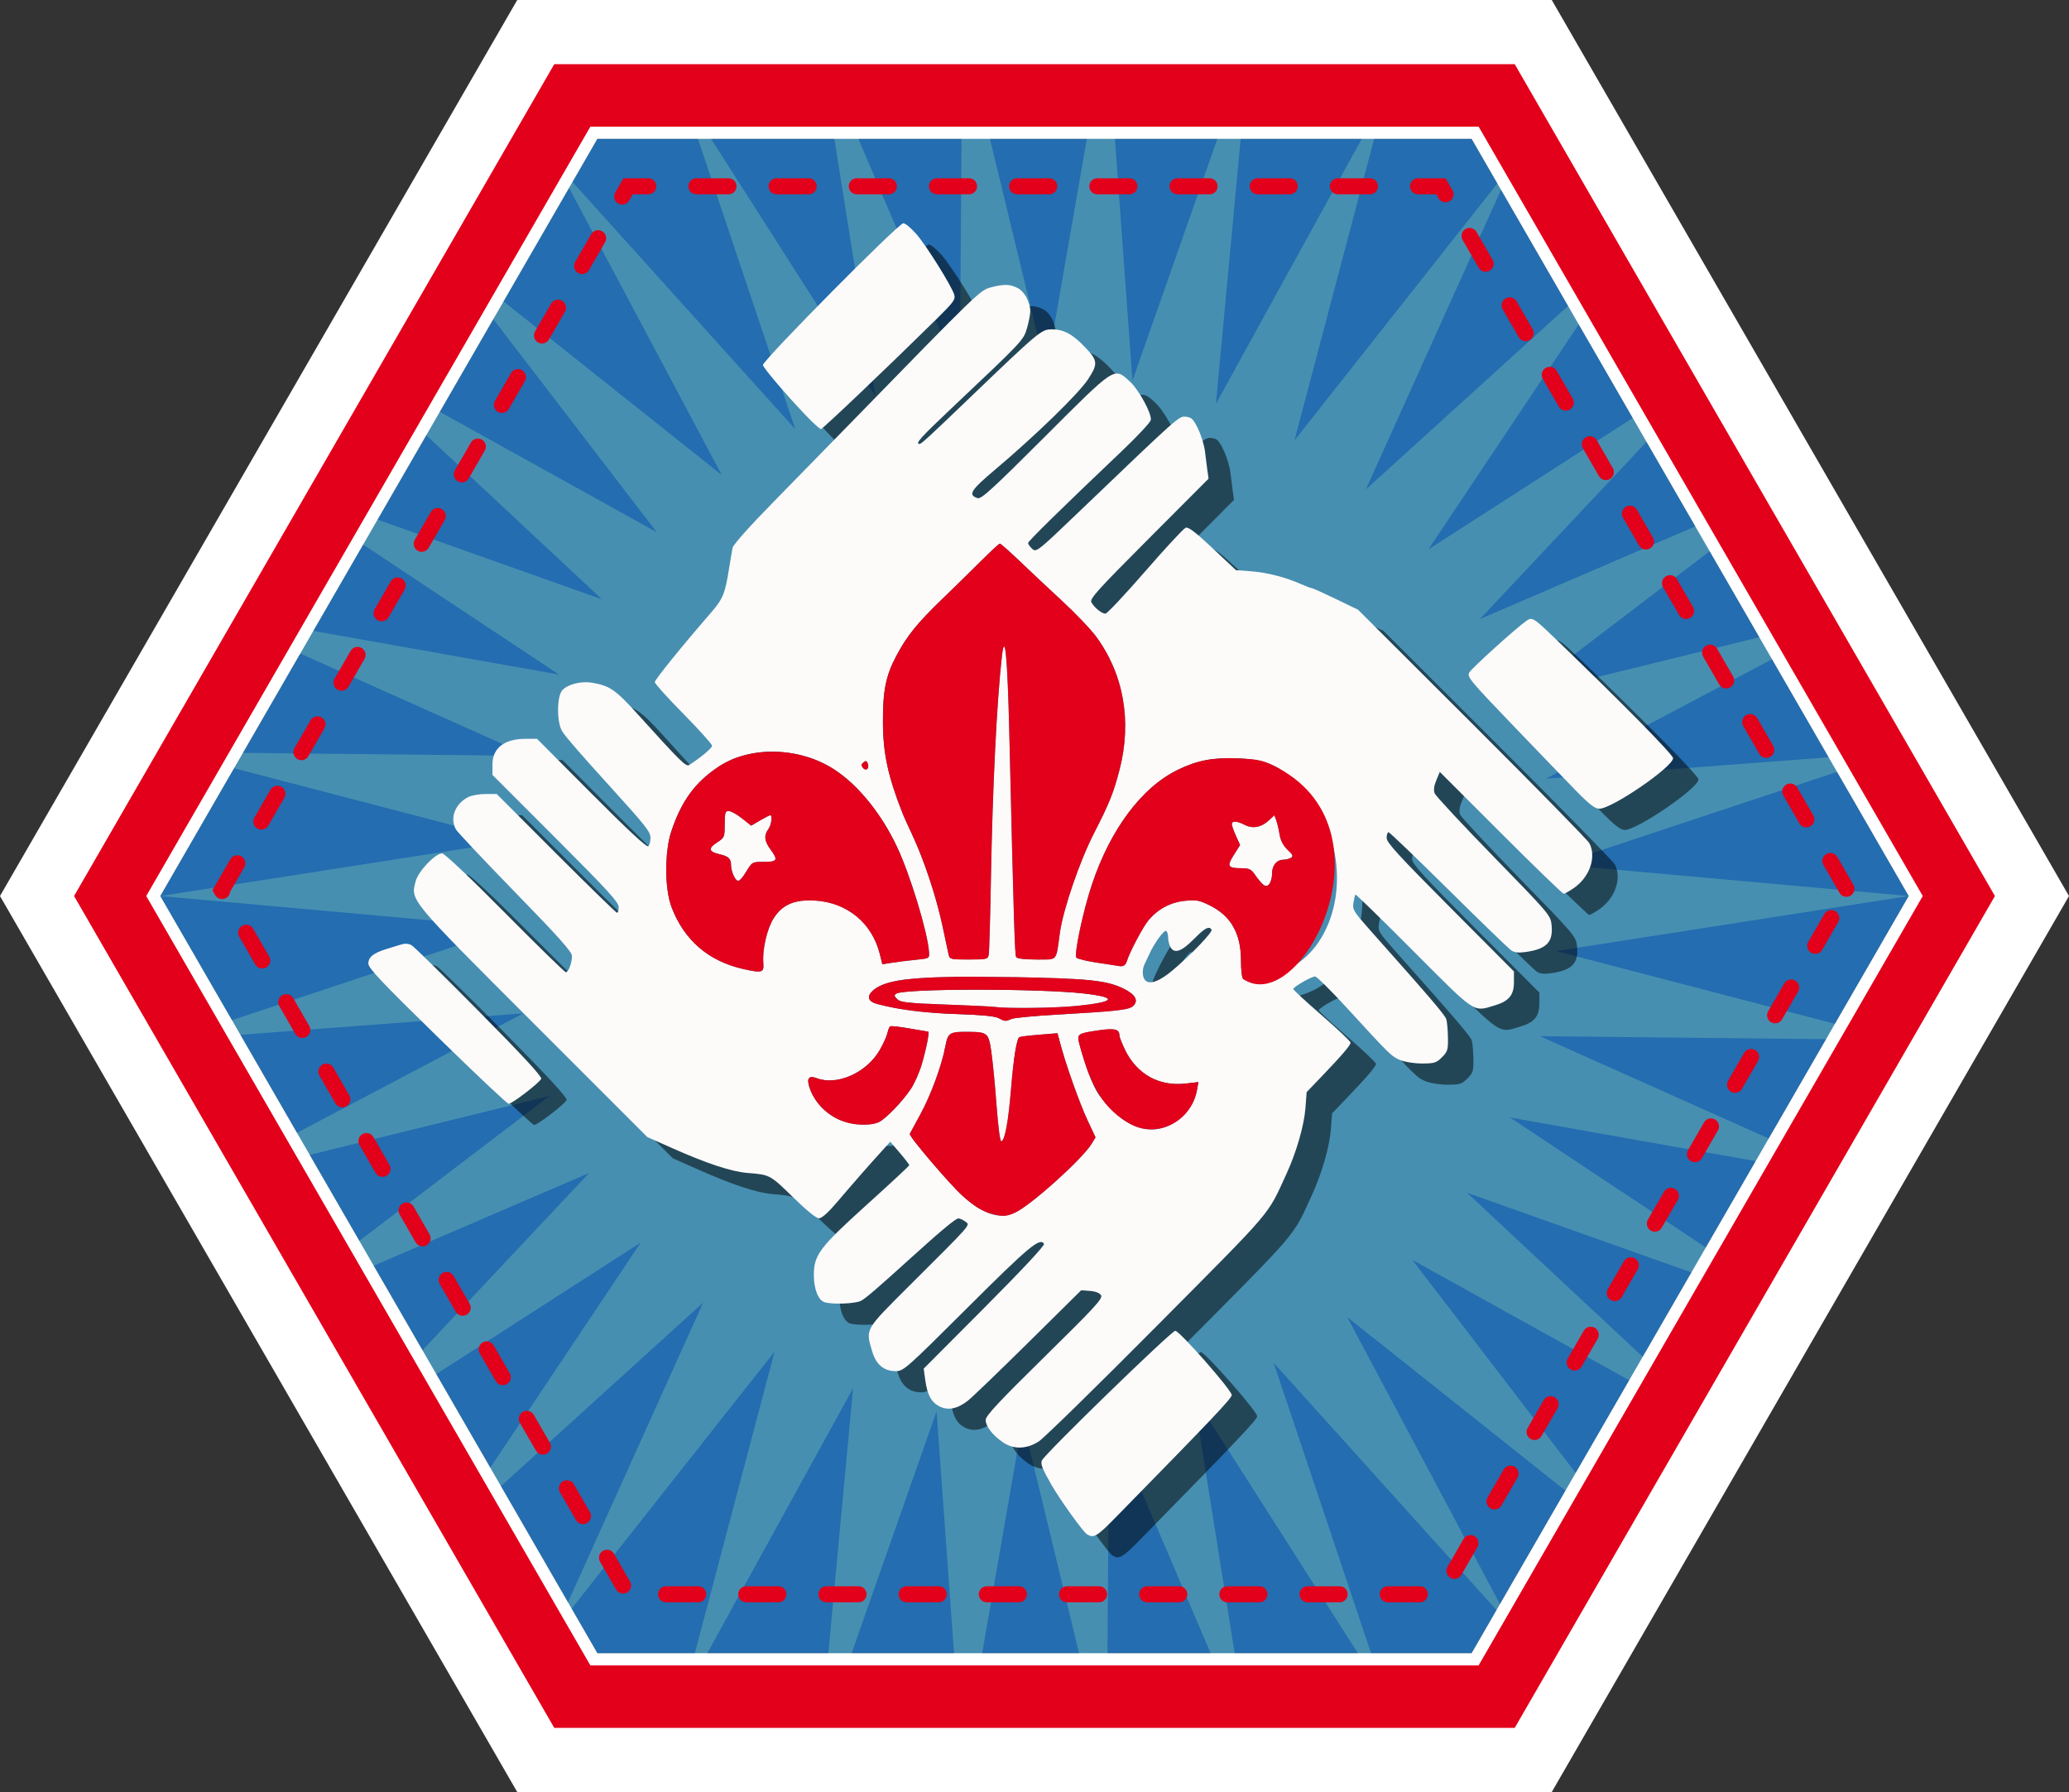 <?xml version="1.0" encoding="UTF-8" standalone="no"?>
<!-- Created with Inkscape (http://www.inkscape.org/) -->

<svg
   width="258.04mm"
   height="223.469mm"
   viewBox="0 0 258.04 223.469"
   version="1.1"
   id="svg1"
   xml:space="preserve"
   inkscape:version="1.3.2 (091e20e, 2023-11-25, custom)"
   sodipodi:docname="Especialidades.svg"
   xmlns:inkscape="http://www.inkscape.org/namespaces/inkscape"
   xmlns:sodipodi="http://sodipodi.sourceforge.net/DTD/sodipodi-0.dtd"
   xmlns="http://www.w3.org/2000/svg"
   xmlns:svg="http://www.w3.org/2000/svg"><rect x="0" y="0" width="258.04" height="223.469" fill="#333333" stroke="none"/><sodipodi:namedview
     id="namedview1"
     pagecolor="#ffffff"
     bordercolor="#000000"
     borderopacity="0.25"
     inkscape:showpageshadow="2"
     inkscape:pageopacity="0.0"
     inkscape:pagecheckerboard="0"
     inkscape:deskcolor="#d1d1d1"
     inkscape:document-units="mm"
     inkscape:zoom="0.0625"
     inkscape:cx="3904"
     inkscape:cy="4312"
     inkscape:window-width="1291"
     inkscape:window-height="981"
     inkscape:window-x="-8"
     inkscape:window-y="0"
     inkscape:window-maximized="0"
     inkscape:current-layer="layer3"
     showguides="false" /><defs
     id="defs1" /><g
     inkscape:groupmode="layer"
     id="layer3"
     inkscape:label="Capa 2"
     transform="translate(-2950.092,-1777.678)"><g
       id="g1306"
       inkscape:export-filename="CaminantesyRovers\Ciencia y Tecnologia 3.svg"
       inkscape:export-xdpi="96"
       inkscape:export-ydpi="96"
       transform="translate(878.064,1203.55)"><path
         sodipodi:type="star"
         style="display:inline;fill:#236db0;fill-opacity:1;stroke:#236db0;stroke-width:8;stroke-linecap:round;stroke-linejoin:miter;stroke-miterlimit:29.8;stroke-dasharray:none;stroke-dashoffset:21.921;stroke-opacity:1;paint-order:fill markers stroke"
         id="path1301"
         inkscape:flatsided="true"
         sodipodi:sides="6"
         sodipodi:cx="2183.8708"
         sodipodi:cy="711.20001"
         sodipodi:r1="104.42606"
         sodipodi:r2="66.092422"
         sodipodi:arg1="6.2931178e-09"
         sodipodi:arg2="0.52359879"
         inkscape:rounded="0"
         inkscape:randomized="0"
         d="m 2288.297,711.2 -52.213,90.436 -104.426,0 -52.213,-90.436 52.213,-90.436 104.426,0 z"
         inkscape:transform-center-x="2.7513333e-05"
         inkscape:transform-center-y="-8.9599999e-06"
         transform="translate(17.177,-25.338)" /><path
         sodipodi:type="star"
         style="display:inline;fill:#478fb1;fill-opacity:1;stroke:none;stroke-width:8;stroke-linecap:round;stroke-linejoin:miter;stroke-miterlimit:29.8;stroke-dasharray:none;stroke-dashoffset:21.921;stroke-opacity:1;paint-order:fill markers stroke"
         id="path1302"
         inkscape:flatsided="false"
         sodipodi:sides="38"
         sodipodi:cx="2183.8708"
         sodipodi:cy="711.20001"
         sodipodi:r1="109.02294"
         sodipodi:r2="65.413765"
         sodipodi:arg1="0"
         sodipodi:arg2="0.1051533"
         inkscape:rounded="0"
         inkscape:randomized="0"
         d="m 2292.894,711.2 -43.971,6.866 42.484,11.079 -44.501,-0.465 40.081,17.92 -43.817,-7.783 36.584,24.273 -41.939,-14.889 32.09,29.963 -38.916,-21.589 26.721,34.837 -34.832,-27.7 20.622,38.76 -29.797,-33.055 13.962,41.625 -23.95,-37.509 6.92,43.356 -17.45,-40.94 -0.311,43.903 -10.473,-43.253 -7.533,43.253 -3.211,-44.387 -14.549,41.424 4.138,-44.31 -21.169,38.464 11.375,-43.025 -27.211,34.455 18.302,-40.566 -32.511,29.506 24.729,-37 -36.924,23.753 30.482,-32.425 -40.33,17.351 35.403,-26.966 -42.636,10.476 39.359,-20.771 -43.779,3.316 42.241,-14.009 -43.728,-3.935 43.971,-6.866 -42.484,-11.079 44.501,0.465 -40.081,-17.92 43.817,7.783 -36.584,-24.273 41.939,14.889 -32.09,-29.963 38.916,21.589 -26.721,-34.837 34.832,27.7 -20.622,-38.76 29.797,33.055 -13.962,-41.625 23.95,37.509 -6.92,-43.356 17.45,40.94 0.311,-43.903 10.473,43.253 7.533,-43.253 3.211,44.387 14.549,-41.424 -4.138,44.31 21.169,-38.464 -11.375,43.025 27.211,-34.455 -18.302,40.566 32.511,-29.506 -24.729,37 36.924,-23.753 -30.482,32.425 40.33,-17.351 -35.403,26.966 42.636,-10.476 -39.359,20.771 43.779,-3.316 -42.241,14.009 z"
         inkscape:transform-center-x="2.7513333e-05"
         inkscape:transform-center-y="-8.9599999e-06"
         transform="translate(17.177,-25.338)" /><path
         sodipodi:type="star"
         style="fill:none;stroke:#e2001a;stroke-width:2;stroke-linecap:round;stroke-linejoin:miter;stroke-miterlimit:29.8;stroke-dasharray:4, 6;stroke-dashoffset:6;stroke-opacity:1;paint-order:fill markers stroke"
         id="path1303"
         inkscape:flatsided="true"
         sodipodi:sides="6"
         sodipodi:cx="2183.8708"
         sodipodi:cy="711.20001"
         sodipodi:r1="101.37034"
         sodipodi:r2="66.092422"
         sodipodi:arg1="6.293118e-09"
         sodipodi:arg2="0.52359879"
         inkscape:rounded="0"
         inkscape:randomized="0"
         d="m 2285.241,711.2 -50.685,87.789 -101.37,0 -50.685,-87.789 50.685,-87.789 101.37,0 z"
         inkscape:transform-center-x="2.7513333e-05"
         inkscape:transform-center-y="-8.9599999e-06"
         transform="translate(17.177,-26.054)" /><path
         sodipodi:type="star"
         style="fill:none;stroke:#ffffff;stroke-width:8;stroke-linecap:round;stroke-linejoin:miter;stroke-miterlimit:29.8;stroke-dasharray:none;stroke-dashoffset:21.921;stroke-opacity:1;paint-order:fill markers stroke"
         id="path1304"
         inkscape:flatsided="true"
         sodipodi:sides="6"
         sodipodi:cx="2183.8708"
         sodipodi:cy="711.20001"
         sodipodi:r1="113.64817"
         sodipodi:r2="66.092422"
         sodipodi:arg1="6.2931178e-09"
         sodipodi:arg2="0.52359879"
         inkscape:rounded="0"
         inkscape:randomized="0"
         d="m 2297.519,711.2 -56.824,98.422 -113.648,-10e-6 -56.824,-98.422 56.824,-98.422 113.648,0 z"
         inkscape:transform-center-x="2.7513333e-05"
         inkscape:transform-center-y="-8.9599999e-06"
         transform="translate(17.177,-25.338)" /><path
         sodipodi:type="star"
         style="fill:none;stroke:#e2001a;stroke-width:8;stroke-linecap:round;stroke-linejoin:miter;stroke-miterlimit:29.8;stroke-dasharray:none;stroke-dashoffset:21.921;stroke-opacity:1;paint-order:fill markers stroke"
         id="path1305"
         inkscape:flatsided="true"
         sodipodi:sides="6"
         sodipodi:cx="2183.8708"
         sodipodi:cy="711.20001"
         sodipodi:r1="115.40091"
         sodipodi:r2="66.092422"
         sodipodi:arg1="6.2931178e-09"
         sodipodi:arg2="0.52359879"
         inkscape:rounded="0"
         inkscape:randomized="0"
         d="m 2299.272,711.2 -57.7,99.94 -115.401,0 -57.7,-99.94 57.7,-99.94 115.401,0 z"
         inkscape:transform-center-x="2.7513333e-05"
         inkscape:transform-center-y="-8.9599999e-06"
         transform="translate(17.177,-25.338)" /><path
         sodipodi:type="star"
         style="fill:none;stroke:#ffffff;stroke-width:8;stroke-linecap:round;stroke-linejoin:miter;stroke-miterlimit:29.8;stroke-dasharray:none;stroke-dashoffset:21.921;stroke-opacity:1;paint-order:fill markers stroke"
         id="path1306"
         inkscape:flatsided="true"
         sodipodi:sides="6"
         sodipodi:cx="2183.8708"
         sodipodi:cy="711.20001"
         sodipodi:r1="124.40124"
         sodipodi:r2="66.092422"
         sodipodi:arg1="6.2931178e-09"
         sodipodi:arg2="0.52359879"
         inkscape:rounded="0"
         inkscape:randomized="0"
         d="m 2308.272,711.2 -62.201,107.735 -124.401,0 -62.201,-107.735 62.201,-107.735 124.401,0 z"
         inkscape:transform-center-x="2.7513333e-05"
         inkscape:transform-center-y="-8.9599999e-06"
         transform="translate(17.177,-25.338)" /><g
         id="g1322"
         transform="translate(-297.49,-1204.148)"><path
           id="path1320"
           style="fill:#000000;fill-opacity:0.51"
           d="m 2485.351,1808.761 c -0.603,0 -17.505,17.072 -17.505,17.681 0,0.324 3.095,3.943 5.526,6.462 0.808,0.837 1.577,1.521 1.709,1.521 0.214,0 8.225,-7.625 14.491,-13.795 2.02,-1.989 2.298,-2.37 2.138,-2.938 -0.297,-1.056 -3.476,-6.146 -4.744,-7.595 -0.643,-0.735 -1.369,-1.336 -1.614,-1.336 z m 12.842,7.695 c -0.521,-0.013 -1.125,0.091 -1.947,0.309 -1.323,0.352 -1.594,0.614 -17.424,16.865 -2.624,2.693 -6.99,7.159 -9.702,9.925 -2.973,3.031 -4.983,5.29 -5.063,5.689 -0.073,0.363 -0.274,1.554 -0.448,2.645 -0.488,3.068 -0.755,3.717 -2.235,5.424 -3.648,4.207 -7.018,8.371 -7.018,8.671 0,0.184 1.607,1.964 3.572,3.956 1.964,1.992 3.572,3.783 3.572,3.979 0,0.298 -1.407,1.477 -2.869,2.404 -0.38,0.241 -1.153,-0.522 -6.303,-6.226 -2.866,-3.175 -3.573,-3.666 -5.814,-4.04 -1.349,-0.225 -3.022,0.198 -3.685,0.931 -0.715,0.786 -0.713,4.069 0,5.164 0.481,0.739 2.256,2.782 5.966,6.868 4.494,4.95 5.027,5.629 5.027,6.397 0,0.418 -0.122,0.882 -0.27,1.03 -0.184,0.184 -2.446,-1.914 -7.078,-6.562 l -6.807,-6.833 -1.415,5e-4 c -2.655,0 -4.141,1.151 -4.141,3.202 v 1.293 l 7.871,7.875 c 6.493,6.496 7.871,8.002 7.871,8.601 0,0.399 -0.09,0.726 -0.201,0.726 -0.11,0 -3.532,-3.334 -7.605,-7.408 l -7.405,-7.408 h -1.404 c -0.772,0 -1.745,0.176 -2.162,0.392 -1.639,0.848 -2.305,2.615 -1.518,4.031 0.179,0.322 3.509,3.854 7.399,7.849 5.46,5.607 7.073,7.415 7.073,7.93 0,0.854 -0.443,2.024 -0.765,2.024 -0.137,0 -3.554,-3.334 -7.593,-7.408 -4.405,-4.444 -7.541,-7.408 -7.838,-7.408 -0.853,0 -2.964,2.213 -3.295,3.454 -0.651,2.437 -0.916,2.117 14.704,17.735 l 14.18,14.178 3.093,1.376 c 4.385,1.95 7.427,2.95 9.447,3.107 2.749,0.213 2.78,0.23 5.627,3.016 1.686,1.65 2.905,2.635 3.247,2.635 0.35,0 1.165,-0.734 2.267,-2.031 1.93,-2.272 4.037,-4.677 5.586,-6.378 l 1.039,-1.14 1.185,1.389 c 0.652,0.764 1.185,1.456 1.184,1.537 -8e-4,0.082 -2.376,2.291 -5.278,4.91 -5.905,5.33 -6.627,6.288 -6.627,8.792 0,1.737 0.551,3.134 1.335,3.383 0.973,0.309 3.866,0.193 4.564,-0.182 0.591,-0.318 1.989,-1.521 6.257,-5.386 3.744,-3.39 5.546,-4.888 5.875,-4.878 0.197,0 0.59,0.184 0.874,0.399 0.612,0.463 0.961,0.064 -6.932,7.932 -5.671,5.653 -5.537,5.417 -4.69,8.268 0.485,1.633 1.458,2.443 2.935,2.443 0.968,0 1.323,-0.314 8.955,-7.921 7.656,-7.631 9.027,-8.775 9.535,-7.953 0.118,0.191 -2.699,3.209 -7.407,7.936 l -7.598,7.628 0.192,1.412 c 0.249,1.838 0.741,2.76 1.753,3.284 1.081,0.559 2.272,0.323 3.574,-0.709 0.561,-0.445 3.967,-3.723 7.569,-7.285 l 6.55,-6.475 1.096,0.081 c 0.688,0.051 1.204,0.252 1.385,0.542 0.248,0.396 -0.749,1.482 -7.051,7.676 -5.72,5.622 -7.339,7.36 -7.339,7.873 0,0.782 0.835,1.871 2.116,2.765 v 6e-4 c 1.337,0.933 2.985,0.9 4.512,-0.091 0.647,-0.42 7.309,-6.938 14.804,-14.486 14.68,-14.781 13.627,-13.547 16.083,-18.882 1.235,-2.684 2.2,-6.03 2.364,-8.202 l 0.15,-1.984 1.777,-1.852 c 2.606,-2.717 3.702,-3.997 3.702,-4.321 0,-0.158 -1.607,-1.682 -3.572,-3.386 -1.964,-1.704 -3.572,-3.186 -3.572,-3.293 0,-0.268 2.255,-1.568 2.72,-1.568 0.207,0 1.986,1.756 3.952,3.903 5.406,5.901 5.574,6.066 6.665,6.521 0.575,0.24 1.755,0.424 2.723,0.424 1.535,0 1.786,-0.079 2.481,-0.774 0.7,-0.7 0.771,-0.933 0.747,-2.447 -0.014,-0.921 -0.103,-1.943 -0.198,-2.272 -0.155,-0.538 -1.853,-2.527 -9.395,-11.001 -2.194,-2.464 -2.334,-2.693 -2.194,-3.554 0.082,-0.506 0.195,-0.966 0.25,-1.021 0.055,-0.055 3.305,3.115 7.221,7.045 7.881,7.908 7.42,7.6 10.132,6.789 1.787,-0.534 2.413,-1.286 2.413,-2.9 v -1.347 l -7.938,-7.966 c -6.475,-6.498 -7.938,-8.098 -7.938,-8.68 0,-0.392 0.106,-0.713 0.235,-0.713 0.129,0 3.493,3.224 7.474,7.164 3.982,3.94 7.499,7.342 7.817,7.559 0.426,0.292 0.912,0.347 1.852,0.21 2.576,-0.375 3.397,-1.227 3.197,-3.317 -0.121,-1.259 -0.186,-1.336 -7.24,-8.575 -3.915,-4.017 -7.221,-7.567 -7.346,-7.889 -0.154,-0.396 -0.087,-0.924 0.208,-1.628 l 0.436,-1.043 7.599,7.596 c 4.179,4.178 7.711,7.595 7.848,7.595 0.137,0 0.709,-0.319 1.272,-0.709 1.973,-1.367 2.841,-3.878 1.933,-5.588 -0.209,-0.393 -6.787,-7.106 -14.618,-14.918 l -14.238,-14.204 -2.773,-1.341 c -1.525,-0.737 -2.866,-1.341 -2.98,-1.341 -0.114,0 -0.711,-0.224 -1.328,-0.498 -1.939,-0.861 -4.228,-1.452 -6.218,-1.604 l -1.921,-0.147 -2.907,-2.73 c -2.153,-2.022 -3.027,-2.685 -3.371,-2.558 -0.255,0.094 -2.525,2.543 -5.044,5.442 -2.519,2.899 -4.75,5.271 -4.958,5.271 -0.46,0 -1.385,-0.749 -1.752,-1.419 -0.233,-0.426 0.743,-1.508 7.173,-7.952 l 7.442,-7.46 -0.148,-1.043 c -0.081,-0.574 -0.22,-1.652 -0.307,-2.397 -0.087,-0.745 -0.471,-1.995 -0.853,-2.778 -0.593,-1.216 -0.814,-1.436 -1.51,-1.504 -0.888,-0.087 -0.675,-0.276 -13.417,11.925 -5.097,4.88 -5.252,5.003 -5.755,4.548 -0.284,-0.257 -0.517,-0.582 -0.517,-0.722 0,-0.239 3.905,-4.071 11.774,-11.553 1.892,-1.799 3.479,-3.506 3.529,-3.794 0.136,-0.801 -1.509,-3.803 -2.647,-4.832 -1.959,-1.77 -1.72,-1.926 -10.567,6.918 -6.473,6.47 -7.932,7.805 -8.378,7.663 -1.249,-0.396 -0.889,-0.982 2.209,-3.591 4.992,-4.204 10.423,-9.486 11.564,-11.245 1.244,-1.918 1.211,-2.304 -0.332,-3.936 -1.577,-1.668 -2.702,-2.282 -4.178,-2.282 -1.329,0 -1.488,0.133 -10.772,9.037 -4.638,4.448 -5.516,5.251 -5.737,5.251 -0.598,0 0.095,-0.774 3.939,-4.404 8.973,-8.472 9.017,-8.52 9.457,-10.033 0.222,-0.763 0.404,-1.7 0.404,-2.083 0,-1.155 -0.702,-2.469 -1.553,-2.91 -0.484,-0.251 -0.921,-0.381 -1.441,-0.394 z m -0.799,32.257 c 0.101,0 1.213,0.982 2.472,2.183 1.259,1.201 3.64,3.433 5.291,4.961 1.651,1.528 3.534,3.493 4.183,4.366 3.488,4.688 4.547,10.609 2.983,16.674 -0.738,2.86 -1.296,4.247 -3.183,7.916 -1.788,3.478 -3.86,9.523 -4.262,12.436 -0.503,3.645 -0.221,3.323 -2.907,3.323 -1.518,0 -2.413,-0.11 -2.538,-0.313 -0.182,-0.294 -0.288,-3.725 -0.862,-27.866 -0.227,-9.555 -0.545,-12.887 -0.921,-9.651 -0.631,5.43 -1.175,16.421 -1.373,27.775 -0.085,4.875 -0.209,9.132 -0.275,9.459 -0.114,0.564 -0.245,0.595 -2.492,0.595 -2.242,0 -2.379,-0.032 -2.507,-0.595 -0.075,-0.327 -0.432,-1.992 -0.793,-3.699 -0.748,-3.529 -2.255,-8.076 -3.708,-11.184 -0.544,-1.164 -1.084,-2.355 -1.2,-2.646 -1.839,-4.634 -2.468,-7.512 -2.489,-11.377 -0.022,-3.99 0.344,-5.847 1.636,-8.298 1.335,-2.534 2.613,-4.121 5.785,-7.179 1.584,-1.528 3.802,-3.701 4.928,-4.829 1.127,-1.128 2.131,-2.051 2.232,-2.051 z m 66.151,9.39 c -0.161,0.02 -0.306,0.111 -0.489,0.239 -1.279,0.896 -6.803,5.892 -7.112,6.432 -0.312,0.546 0.03,0.96 5.455,6.614 3.183,3.318 6.742,7.008 7.909,8.2 1.584,1.618 2.302,2.171 2.833,2.183 1.542,0.034 9.211,-5.217 9.211,-6.308 0,-0.433 -6.267,-6.798 -14.489,-14.715 -2.21,-2.128 -2.835,-2.706 -3.318,-2.645 z m -94.126,16.561 c 2.598,0.071 5.241,0.833 7.412,2.273 2.978,1.975 5.813,5.492 7.749,9.612 1.643,3.498 3.809,10.623 3.98,13.097 0.055,0.79 0.048,0.795 -1.665,0.965 -0.946,0.094 -2.268,0.257 -2.938,0.361 l -1.218,0.19 -0.321,-1.288 c -0.951,-3.811 -4.027,-6.372 -7.978,-6.643 -2.625,-0.18 -4.159,0.468 -5.274,2.226 -0.806,1.271 -1.407,3.874 -1.274,5.519 h 5e-4 c 0.1,1.241 -0.123,1.312 -2.475,0.791 -4.315,-0.957 -7.383,-3.588 -8.951,-7.678 -0.892,-2.324 -0.914,-6.913 -0.047,-9.502 1.267,-3.782 2.963,-6.109 5.862,-8.046 1.987,-1.327 4.539,-1.948 7.137,-1.878 z m 57.69,0.828 c 3.524,0.15 5.16,0.868 7.702,3.379 4.625,4.57 5.989,12.428 3.147,18.129 -1.386,2.78 -3.496,4.59 -6.298,5.403 -2.262,0.656 -3.546,0.857 -3.908,0.612 -0.167,-0.113 -0.285,-1.083 -0.285,-2.311 0,-3.383 -1.257,-5.585 -3.949,-6.902 -1.277,-0.625 -1.652,-0.691 -3.08,-0.542 -1.785,0.187 -3.341,1.025 -4.519,2.435 -0.681,0.815 -2.343,3.96 -2.683,5.075 -0.171,0.562 -0.465,0.728 -1.072,0.604 -0.145,-0.03 -1.32,-0.212 -2.61,-0.405 -1.29,-0.193 -2.464,-0.471 -2.61,-0.617 -0.34,-0.34 0.811,-5.793 1.927,-9.13 2.308,-6.901 6.187,-12.086 10.689,-14.291 2.437,-1.193 4.428,-1.573 7.549,-1.44 z m -46.401,0.351 c 0.082,0.021 0.146,0.117 0.213,0.292 h -5e-4 c 0.233,0.608 -0.212,1.006 -0.601,0.538 -0.239,-0.288 -0.225,-0.443 0.06,-0.68 0.144,-0.12 0.246,-0.172 0.328,-0.15 z m -17.132,6.207 c -0.427,0 -0.496,0.219 -0.496,1.654 0,1.603 -0.032,1.673 -0.943,2.263 -1.147,0.743 -1.061,1.156 0.305,1.474 1.146,0.267 1.421,0.541 1.431,1.41 0,0.321 0.142,0.886 0.311,1.257 0.431,0.947 0.776,0.834 1.601,-0.525 0.711,-1.171 0.731,-1.182 2.183,-1.182 1.69,0 1.806,-0.229 0.804,-1.587 -0.748,-1.013 -0.823,-1.748 -0.256,-2.498 0.376,-0.497 0.545,-1.736 0.237,-1.736 -0.083,0 -0.651,0.293 -1.262,0.651 l -1.111,0.651 -1.157,-0.915 c -0.636,-0.503 -1.378,-0.916 -1.649,-0.916 z m 68.052,0.539 -0.69,0.64 c -0.938,0.869 -2.01,1.069 -2.998,0.558 -0.964,-0.499 -1.624,-0.533 -1.614,-0.083 0,0.182 0.237,0.84 0.519,1.462 l 0.513,1.131 -0.783,1.235 c -0.9,1.419 -0.762,1.648 0.983,1.658 0.949,0 1.19,0.126 1.694,0.864 0.324,0.473 0.777,1.013 1.007,1.2 0.56,0.454 1.087,-0.239 1.087,-1.43 0,-0.99 0.58,-1.682 1.408,-1.692 0.317,0 0.747,-0.113 0.957,-0.245 0.308,-0.195 0.228,-0.383 -0.43,-0.997 -0.558,-0.522 -0.872,-1.124 -1.009,-1.938 -0.109,-0.65 -0.298,-1.447 -0.421,-1.772 z m -8.115,14.038 c 0.114,0.021 0.205,0.097 0.282,0.221 0.175,0.283 -2.417,3.001 -4.768,4.999 -1.686,1.433 -2.924,1.906 -3.489,1.334 -0.385,-0.39 -0.432,-1.361 -0.097,-2.019 0.129,-0.253 0.393,-0.817 0.587,-1.253 0.6,-1.348 1.845,-3.062 2.106,-2.9 0.136,0.084 0.248,0.452 0.248,0.817 0,0.365 0.123,0.894 0.274,1.175 0.479,0.895 1.373,0.604 2.901,-0.944 1.054,-1.067 1.613,-1.493 1.956,-1.43 z m -100.097,1.984 c -0.22,-0.015 -0.457,0.017 -0.712,0.095 -0.419,0.128 -1.238,0.379 -1.821,0.559 -1.613,0.497 -2.249,1.008 -2.249,1.806 0,0.575 1.571,2.239 8.586,9.098 v 6e-4 c 4.722,4.617 8.73,8.394 8.907,8.394 0.445,0 3.88,-2.641 4.066,-3.126 0.102,-0.267 -2.403,-2.977 -7.727,-8.358 -4.333,-4.38 -8.131,-8.108 -8.439,-8.284 -0.188,-0.108 -0.391,-0.169 -0.611,-0.183 z m 67.887,4.132 c 2.01,-0.034 4.412,-0.024 7.293,0.021 9.581,0.151 12.052,0.396 14.15,1.404 1.524,0.732 1.976,1.498 1.29,2.184 -0.499,0.499 -1.958,0.667 -9.412,1.083 -2.838,0.159 -5.433,0.405 -5.767,0.548 -0.757,0.324 -0.829,0.318 -1.641,-0.113 -0.437,-0.232 -2.19,-0.4 -5.159,-0.496 -4.08,-0.132 -7.276,-0.538 -9.988,-1.267 -1.11,-0.299 -1.31,-0.934 -0.519,-1.65 1.235,-1.117 3.726,-1.613 9.755,-1.715 z m 3.191,1.59 c -5.026,0 -9.485,0.166 -10.008,0.489 -0.304,0.188 -0.287,0.307 0.1,0.695 0.402,0.402 1.232,0.495 5.953,0.667 3.017,0.11 5.784,0.244 6.147,0.297 v 5e-4 c 1.524,0.221 7.523,0.154 10.187,-0.114 4.958,-0.499 5.328,-1.06 1.027,-1.556 -2.789,-0.322 -8.381,-0.481 -13.407,-0.479 z m -10.773,4.573 c 0.107,-0.066 1.193,0.055 2.413,0.27 1.22,0.215 2.263,0.391 2.318,0.391 0.186,7e-4 -0.252,2.241 -0.802,4.096 -0.301,1.016 -0.908,2.385 -1.349,3.043 -1.043,1.556 -3.05,3.65 -3.955,4.126 -0.753,0.396 -2.451,0.454 -3.783,0.128 -2.294,-0.561 -4.201,-2.281 -4.91,-4.427 -0.383,-1.155 -0.085,-1.536 0.915,-1.155 2.519,0.958 6.196,-0.678 7.825,-3.48 0.449,-0.772 0.888,-1.734 0.975,-2.137 0.087,-0.403 0.246,-0.788 0.353,-0.854 z m 28.016,0.405 c 0.407,0.093 0.56,0.32 0.56,0.702 0,0.21 0.319,1.033 0.71,1.83 1.488,3.038 4.26,4.581 7.545,4.2 l 1.605,-0.186 -0.187,1.023 c -0.302,1.65 -1.334,3.141 -2.795,4.04 -3.03,1.864 -6.429,0.626 -9.377,-3.415 -0.775,-1.062 -1.749,-3.569 -2.491,-6.414 -0.322,-1.234 -0.222,-1.306 2.344,-1.684 1.018,-0.15 1.679,-0.189 2.086,-0.096 z m -18.226,0.279 c 2.352,0.024 2.469,0.129 2.823,2.518 0.17,1.15 0.462,4.146 0.648,6.659 0.208,2.797 0.442,4.534 0.605,4.48 0.44,-0.146 0.868,-2.478 1.2,-6.535 0.315,-3.849 0.704,-6.253 1.046,-6.465 0.101,-0.062 1.211,-0.197 2.467,-0.299 l 2.284,-0.186 0.303,1.159 c 0.669,2.557 2.44,7.556 3.412,9.63 l 1.03,2.198 -0.482,0.794 c -1.162,1.91 -7.564,7.669 -9.556,8.594 -1.917,0.891 -3.958,0.237 -6.559,-2.101 -1.573,-1.414 -6.708,-7.439 -6.58,-7.72 0.045,-0.099 0.638,-1.192 1.317,-2.429 1.309,-2.384 2.652,-6.03 3.132,-8.505 0.329,-1.699 0.519,-1.816 2.909,-1.791 z m 25.761,37.284 c -0.49,0 -16.43,15.5 -16.649,16.189 -0.152,0.481 0.044,0.973 1.193,2.993 1.052,1.85 3.977,5.923 4.451,6.2 0.857,0.499 1.221,0.282 3.619,-2.165 12.073,-12.315 14.428,-14.801 14.428,-15.208 -0.01,-0.611 -6.511,-8.009 -7.043,-8.009 z" /><path
           id="path1321"
           style="fill:#fdfbfa"
           d="m 2482.176,1806.115 c -0.603,0 -17.505,17.072 -17.505,17.681 0,0.324 3.095,3.943 5.526,6.462 0.808,0.837 1.577,1.521 1.709,1.521 0.214,0 8.225,-7.625 14.491,-13.795 2.02,-1.989 2.298,-2.37 2.138,-2.938 -0.297,-1.056 -3.476,-6.146 -4.744,-7.595 -0.643,-0.735 -1.369,-1.336 -1.614,-1.336 z m 12.842,7.695 c -0.521,-0.013 -1.125,0.091 -1.947,0.309 -1.323,0.352 -1.594,0.614 -17.424,16.865 -2.624,2.693 -6.99,7.159 -9.702,9.925 -2.973,3.031 -4.983,5.29 -5.063,5.689 -0.073,0.363 -0.274,1.554 -0.448,2.645 -0.488,3.068 -0.755,3.717 -2.235,5.424 -3.648,4.207 -7.018,8.371 -7.018,8.671 0,0.184 1.607,1.964 3.572,3.956 1.964,1.992 3.572,3.783 3.572,3.979 0,0.298 -1.407,1.477 -2.869,2.404 -0.38,0.241 -1.153,-0.522 -6.303,-6.226 -2.866,-3.175 -3.573,-3.666 -5.814,-4.04 -1.349,-0.225 -3.022,0.198 -3.685,0.931 -0.715,0.786 -0.713,4.069 0,5.164 0.481,0.739 2.256,2.782 5.966,6.868 4.494,4.95 5.027,5.629 5.027,6.397 0,0.418 -0.122,0.882 -0.27,1.03 -0.184,0.184 -2.446,-1.914 -7.078,-6.562 l -6.807,-6.833 -1.415,5e-4 c -2.655,0 -4.141,1.151 -4.141,3.202 v 1.293 l 7.871,7.875 c 6.493,6.496 7.871,8.002 7.871,8.601 0,0.399 -0.09,0.726 -0.201,0.726 -0.11,0 -3.532,-3.334 -7.605,-7.408 l -7.405,-7.408 h -1.404 c -0.772,0 -1.745,0.176 -2.162,0.392 -1.639,0.848 -2.305,2.615 -1.518,4.031 0.179,0.322 3.509,3.854 7.399,7.849 5.46,5.607 7.073,7.415 7.073,7.93 0,0.854 -0.443,2.024 -0.765,2.024 -0.137,0 -3.554,-3.334 -7.593,-7.408 -4.405,-4.444 -7.541,-7.408 -7.838,-7.408 -0.853,0 -2.964,2.213 -3.295,3.454 -0.651,2.437 -0.916,2.117 14.704,17.735 l 14.18,14.178 3.093,1.376 c 4.385,1.95 7.427,2.95 9.447,3.107 2.749,0.213 2.78,0.23 5.627,3.016 1.686,1.65 2.905,2.635 3.247,2.635 0.35,0 1.165,-0.734 2.267,-2.031 1.93,-2.272 4.037,-4.677 5.586,-6.378 l 1.039,-1.14 1.185,1.389 c 0.652,0.764 1.185,1.456 1.184,1.537 -8e-4,0.082 -2.376,2.291 -5.278,4.91 -5.905,5.33 -6.627,6.288 -6.627,8.792 0,1.737 0.551,3.134 1.335,3.383 0.973,0.309 3.866,0.193 4.564,-0.182 0.591,-0.318 1.989,-1.521 6.257,-5.386 3.744,-3.39 5.546,-4.888 5.875,-4.878 0.197,0 0.59,0.184 0.874,0.399 0.612,0.463 0.961,0.064 -6.932,7.932 -5.671,5.653 -5.537,5.417 -4.69,8.268 0.485,1.633 1.458,2.443 2.935,2.443 0.968,0 1.323,-0.314 8.955,-7.921 7.656,-7.631 9.027,-8.775 9.535,-7.953 0.118,0.191 -2.699,3.209 -7.407,7.936 l -7.598,7.628 0.192,1.412 c 0.249,1.838 0.741,2.76 1.753,3.284 1.081,0.559 2.272,0.323 3.574,-0.709 0.561,-0.445 3.967,-3.723 7.569,-7.285 l 6.55,-6.475 1.096,0.081 c 0.688,0.051 1.204,0.252 1.385,0.542 0.248,0.396 -0.749,1.482 -7.051,7.676 -5.72,5.622 -7.339,7.36 -7.339,7.873 0,0.782 0.835,1.871 2.116,2.765 v 6e-4 c 1.337,0.933 2.985,0.9 4.512,-0.091 0.647,-0.42 7.309,-6.938 14.804,-14.486 14.68,-14.781 13.627,-13.547 16.083,-18.882 1.235,-2.684 2.2,-6.03 2.364,-8.202 l 0.15,-1.984 1.777,-1.852 c 2.606,-2.717 3.702,-3.997 3.702,-4.321 0,-0.158 -1.607,-1.682 -3.572,-3.386 -1.964,-1.704 -3.572,-3.186 -3.572,-3.293 0,-0.268 2.255,-1.568 2.72,-1.568 0.207,0 1.986,1.756 3.952,3.903 5.406,5.901 5.574,6.066 6.665,6.521 0.575,0.24 1.755,0.424 2.723,0.424 1.535,0 1.786,-0.079 2.481,-0.774 0.7,-0.7 0.771,-0.933 0.747,-2.447 -0.014,-0.921 -0.103,-1.943 -0.198,-2.272 -0.155,-0.538 -1.853,-2.527 -9.395,-11.001 -2.194,-2.464 -2.334,-2.693 -2.194,-3.554 0.082,-0.506 0.195,-0.966 0.25,-1.021 0.055,-0.055 3.305,3.115 7.221,7.045 7.881,7.908 7.42,7.6 10.132,6.789 1.787,-0.534 2.413,-1.286 2.413,-2.9 v -1.347 l -7.938,-7.966 c -6.475,-6.498 -7.938,-8.098 -7.938,-8.68 0,-0.392 0.106,-0.713 0.235,-0.713 0.129,0 3.493,3.224 7.474,7.164 3.982,3.94 7.499,7.342 7.817,7.559 0.426,0.292 0.912,0.347 1.852,0.21 2.576,-0.375 3.397,-1.227 3.197,-3.317 -0.121,-1.259 -0.186,-1.336 -7.24,-8.575 -3.915,-4.017 -7.221,-7.567 -7.346,-7.889 -0.154,-0.396 -0.087,-0.924 0.208,-1.628 l 0.436,-1.043 7.599,7.596 c 4.179,4.178 7.711,7.595 7.848,7.595 0.137,0 0.709,-0.319 1.272,-0.709 1.973,-1.367 2.841,-3.878 1.933,-5.588 -0.209,-0.393 -6.787,-7.106 -14.618,-14.918 l -14.238,-14.204 -2.773,-1.341 c -1.525,-0.737 -2.866,-1.341 -2.98,-1.341 -0.114,0 -0.711,-0.224 -1.328,-0.498 -1.939,-0.861 -4.228,-1.452 -6.218,-1.604 l -1.921,-0.147 -2.907,-2.73 c -2.153,-2.022 -3.027,-2.685 -3.371,-2.558 -0.255,0.094 -2.525,2.543 -5.044,5.442 -2.519,2.899 -4.75,5.271 -4.958,5.271 -0.46,0 -1.385,-0.749 -1.752,-1.419 -0.233,-0.426 0.743,-1.508 7.173,-7.952 l 7.442,-7.46 -0.148,-1.043 c -0.081,-0.574 -0.22,-1.652 -0.307,-2.397 -0.087,-0.745 -0.471,-1.995 -0.853,-2.778 -0.593,-1.216 -0.814,-1.436 -1.51,-1.504 -0.888,-0.087 -0.675,-0.276 -13.417,11.925 -5.097,4.88 -5.252,5.003 -5.755,4.548 -0.284,-0.257 -0.517,-0.582 -0.517,-0.722 0,-0.239 3.905,-4.071 11.774,-11.553 1.892,-1.799 3.479,-3.506 3.529,-3.794 0.136,-0.801 -1.509,-3.803 -2.647,-4.832 -1.959,-1.77 -1.72,-1.926 -10.567,6.918 -6.473,6.47 -7.932,7.805 -8.378,7.663 -1.249,-0.396 -0.889,-0.982 2.209,-3.591 4.992,-4.204 10.423,-9.486 11.564,-11.245 1.244,-1.918 1.211,-2.304 -0.332,-3.936 -1.577,-1.668 -2.702,-2.282 -4.178,-2.282 -1.329,0 -1.488,0.133 -10.772,9.037 -4.638,4.448 -5.516,5.251 -5.737,5.251 -0.598,0 0.095,-0.774 3.939,-4.404 8.973,-8.472 9.017,-8.52 9.457,-10.033 0.222,-0.763 0.404,-1.7 0.404,-2.083 0,-1.155 -0.702,-2.469 -1.553,-2.91 -0.484,-0.251 -0.921,-0.381 -1.441,-0.394 z m -0.799,32.257 c 0.101,0 1.213,0.982 2.472,2.183 1.259,1.201 3.64,3.433 5.291,4.961 1.651,1.528 3.534,3.493 4.183,4.366 3.488,4.688 4.547,10.609 2.983,16.674 -0.738,2.86 -1.296,4.247 -3.183,7.916 -1.788,3.478 -3.86,9.523 -4.262,12.436 -0.503,3.645 -0.221,3.323 -2.907,3.323 -1.518,0 -2.413,-0.11 -2.538,-0.313 -0.182,-0.294 -0.288,-3.725 -0.862,-27.866 -0.227,-9.555 -0.545,-12.887 -0.921,-9.651 -0.631,5.43 -1.175,16.421 -1.373,27.775 -0.085,4.875 -0.209,9.132 -0.275,9.459 -0.114,0.564 -0.245,0.595 -2.492,0.595 -2.242,0 -2.379,-0.032 -2.507,-0.595 -0.075,-0.327 -0.432,-1.992 -0.793,-3.699 -0.748,-3.529 -2.255,-8.076 -3.708,-11.184 -0.544,-1.164 -1.084,-2.355 -1.2,-2.646 -1.839,-4.634 -2.468,-7.512 -2.489,-11.377 -0.022,-3.99 0.344,-5.847 1.636,-8.298 1.335,-2.534 2.613,-4.121 5.785,-7.179 1.584,-1.528 3.802,-3.701 4.928,-4.829 1.127,-1.128 2.131,-2.051 2.232,-2.051 z m 66.151,9.39 c -0.161,0.02 -0.306,0.111 -0.489,0.239 -1.279,0.896 -6.803,5.892 -7.112,6.432 -0.312,0.546 0.03,0.96 5.455,6.614 3.183,3.318 6.742,7.008 7.909,8.2 1.584,1.618 2.302,2.171 2.833,2.183 1.542,0.034 9.211,-5.217 9.211,-6.308 0,-0.433 -6.267,-6.798 -14.489,-14.715 -2.21,-2.128 -2.835,-2.706 -3.318,-2.645 z m -94.126,16.561 c 2.598,0.071 5.241,0.833 7.412,2.273 2.978,1.975 5.813,5.492 7.749,9.612 1.643,3.498 3.809,10.623 3.98,13.097 0.055,0.79 0.048,0.795 -1.665,0.965 -0.946,0.094 -2.268,0.257 -2.938,0.361 l -1.218,0.19 -0.321,-1.288 c -0.951,-3.811 -4.027,-6.372 -7.978,-6.643 -2.625,-0.18 -4.159,0.468 -5.274,2.226 -0.806,1.271 -1.407,3.874 -1.274,5.519 h 5e-4 c 0.1,1.241 -0.123,1.312 -2.475,0.791 -4.315,-0.957 -7.383,-3.588 -8.951,-7.678 -0.892,-2.324 -0.914,-6.913 -0.047,-9.502 1.267,-3.782 2.963,-6.109 5.862,-8.046 1.987,-1.327 4.539,-1.948 7.137,-1.878 z m 57.69,0.828 c 3.524,0.15 5.16,0.868 7.702,3.379 4.625,4.57 5.989,12.428 3.147,18.129 -1.386,2.78 -3.496,4.59 -6.298,5.403 -2.262,0.656 -3.546,0.857 -3.908,0.612 -0.167,-0.113 -0.285,-1.083 -0.285,-2.311 0,-3.383 -1.257,-5.585 -3.949,-6.902 -1.277,-0.625 -1.652,-0.691 -3.08,-0.542 -1.785,0.187 -3.341,1.025 -4.519,2.435 -0.681,0.815 -2.343,3.96 -2.683,5.075 -0.171,0.562 -0.465,0.728 -1.072,0.604 -0.145,-0.03 -1.32,-0.212 -2.61,-0.405 -1.29,-0.193 -2.464,-0.471 -2.61,-0.617 -0.34,-0.34 0.811,-5.793 1.927,-9.13 2.308,-6.901 6.187,-12.086 10.689,-14.291 2.437,-1.193 4.428,-1.573 7.549,-1.44 z m -46.401,0.351 c 0.082,0.022 0.146,0.117 0.213,0.292 h -5e-4 c 0.233,0.608 -0.212,1.006 -0.601,0.538 -0.239,-0.288 -0.225,-0.443 0.06,-0.68 0.144,-0.12 0.246,-0.172 0.328,-0.15 z m -17.132,6.207 c -0.427,0 -0.496,0.219 -0.496,1.654 0,1.603 -0.032,1.673 -0.943,2.263 -1.147,0.743 -1.061,1.156 0.305,1.474 1.146,0.267 1.421,0.541 1.431,1.41 0,0.321 0.142,0.886 0.311,1.257 0.431,0.947 0.776,0.834 1.601,-0.525 0.711,-1.171 0.731,-1.182 2.183,-1.182 1.69,0 1.806,-0.229 0.804,-1.587 -0.748,-1.013 -0.823,-1.748 -0.256,-2.498 0.376,-0.497 0.545,-1.736 0.237,-1.736 -0.083,0 -0.651,0.293 -1.262,0.651 l -1.111,0.651 -1.157,-0.915 c -0.636,-0.503 -1.378,-0.916 -1.649,-0.916 z m 68.052,0.539 -0.69,0.64 c -0.938,0.869 -2.01,1.069 -2.998,0.558 -0.964,-0.499 -1.624,-0.533 -1.614,-0.083 0,0.182 0.237,0.84 0.519,1.462 l 0.513,1.131 -0.783,1.235 c -0.9,1.419 -0.762,1.648 0.983,1.658 0.949,0 1.19,0.126 1.694,0.864 0.324,0.473 0.777,1.013 1.007,1.2 0.56,0.454 1.087,-0.239 1.087,-1.43 0,-0.99 0.58,-1.682 1.408,-1.692 0.317,0 0.747,-0.113 0.957,-0.245 0.308,-0.195 0.228,-0.383 -0.43,-0.997 -0.558,-0.522 -0.872,-1.124 -1.009,-1.938 -0.109,-0.65 -0.298,-1.447 -0.421,-1.772 z m -8.115,14.038 c 0.114,0.021 0.205,0.097 0.282,0.221 0.175,0.283 -2.417,3.001 -4.768,4.999 -1.686,1.433 -2.924,1.906 -3.489,1.334 -0.385,-0.39 -0.432,-1.361 -0.097,-2.019 0.129,-0.253 0.393,-0.817 0.587,-1.253 0.6,-1.348 1.845,-3.062 2.106,-2.9 0.136,0.084 0.248,0.452 0.248,0.817 0,0.365 0.123,0.894 0.274,1.175 0.479,0.895 1.373,0.604 2.901,-0.944 1.054,-1.067 1.613,-1.493 1.956,-1.43 z m -100.097,1.984 c -0.22,-0.015 -0.457,0.017 -0.712,0.095 -0.419,0.128 -1.238,0.379 -1.821,0.559 -1.613,0.497 -2.249,1.008 -2.249,1.806 0,0.575 1.571,2.239 8.586,9.098 v 6e-4 c 4.722,4.617 8.73,8.394 8.907,8.394 0.445,0 3.88,-2.641 4.066,-3.126 0.102,-0.267 -2.403,-2.977 -7.727,-8.358 -4.333,-4.38 -8.131,-8.108 -8.439,-8.284 -0.188,-0.108 -0.391,-0.169 -0.611,-0.183 z m 67.887,4.132 c 2.01,-0.034 4.412,-0.024 7.293,0.021 9.581,0.151 12.052,0.396 14.15,1.404 1.524,0.732 1.976,1.498 1.29,2.184 -0.499,0.499 -1.958,0.667 -9.412,1.083 -2.838,0.159 -5.433,0.405 -5.767,0.548 -0.757,0.324 -0.829,0.318 -1.641,-0.113 -0.437,-0.232 -2.19,-0.4 -5.159,-0.496 -4.08,-0.132 -7.276,-0.538 -9.988,-1.267 -1.11,-0.299 -1.31,-0.934 -0.519,-1.65 1.235,-1.117 3.726,-1.613 9.755,-1.715 z m 3.191,1.59 c -5.026,0 -9.485,0.166 -10.008,0.489 -0.304,0.188 -0.287,0.307 0.1,0.695 0.402,0.402 1.232,0.495 5.953,0.667 3.017,0.11 5.784,0.244 6.147,0.297 v 5e-4 c 1.524,0.221 7.523,0.154 10.187,-0.114 4.958,-0.499 5.328,-1.06 1.027,-1.556 -2.789,-0.322 -8.381,-0.481 -13.407,-0.479 z m -10.773,4.573 c 0.107,-0.066 1.193,0.055 2.413,0.27 1.22,0.215 2.263,0.391 2.318,0.391 0.186,7e-4 -0.252,2.241 -0.802,4.096 -0.301,1.016 -0.908,2.385 -1.349,3.043 -1.043,1.556 -3.05,3.65 -3.955,4.126 -0.753,0.396 -2.451,0.454 -3.783,0.128 -2.294,-0.561 -4.201,-2.281 -4.91,-4.427 -0.383,-1.155 -0.085,-1.536 0.915,-1.155 2.519,0.958 6.196,-0.678 7.825,-3.48 0.449,-0.772 0.888,-1.734 0.975,-2.137 0.087,-0.403 0.246,-0.788 0.353,-0.854 z m 28.016,0.405 c 0.407,0.093 0.56,0.32 0.56,0.702 0,0.21 0.319,1.033 0.71,1.83 1.488,3.038 4.26,4.581 7.545,4.2 l 1.605,-0.186 -0.187,1.023 c -0.302,1.65 -1.334,3.141 -2.795,4.04 -3.03,1.864 -6.429,0.626 -9.377,-3.415 -0.775,-1.062 -1.749,-3.569 -2.491,-6.414 -0.322,-1.234 -0.222,-1.306 2.344,-1.684 1.018,-0.15 1.679,-0.189 2.086,-0.096 z m -18.226,0.279 c 2.352,0.024 2.469,0.129 2.823,2.518 0.17,1.15 0.462,4.146 0.648,6.659 0.208,2.797 0.442,4.534 0.605,4.48 0.44,-0.146 0.868,-2.478 1.2,-6.535 0.315,-3.849 0.704,-6.253 1.046,-6.465 0.101,-0.062 1.211,-0.197 2.467,-0.299 l 2.284,-0.186 0.303,1.159 c 0.669,2.557 2.44,7.556 3.412,9.63 l 1.03,2.198 -0.482,0.794 c -1.162,1.91 -7.564,7.669 -9.556,8.594 -1.917,0.891 -3.958,0.237 -6.559,-2.101 -1.573,-1.414 -6.708,-7.439 -6.58,-7.72 0.045,-0.099 0.638,-1.192 1.317,-2.429 1.309,-2.384 2.652,-6.03 3.132,-8.505 0.329,-1.699 0.519,-1.816 2.909,-1.791 z m 25.761,37.284 c -0.49,0 -16.43,15.5 -16.649,16.189 -0.152,0.481 0.044,0.973 1.193,2.993 1.052,1.85 3.977,5.923 4.451,6.2 0.857,0.499 1.221,0.282 3.619,-2.165 12.073,-12.315 14.428,-14.801 14.428,-15.208 -0.01,-0.611 -6.511,-8.009 -7.043,-8.009 z" /><path
           style="fill:#e2001a;fill-opacity:1"
           d="m 2493.378,1929.693 c -1.252,-0.305 -2.304,-0.939 -3.821,-2.303 -1.573,-1.414 -6.708,-7.439 -6.58,-7.72 0.045,-0.099 0.638,-1.193 1.317,-2.43 1.309,-2.384 2.652,-6.03 3.131,-8.505 0.329,-1.699 0.519,-1.816 2.909,-1.791 2.352,0.024 2.469,0.129 2.823,2.518 0.17,1.15 0.462,4.146 0.648,6.659 0.208,2.797 0.442,4.534 0.605,4.48 0.44,-0.146 0.868,-2.478 1.2,-6.535 0.315,-3.849 0.704,-6.254 1.046,-6.465 0.101,-0.062 1.211,-0.197 2.467,-0.299 l 2.284,-0.185 0.303,1.159 c 0.669,2.557 2.44,7.555 3.412,9.629 l 1.03,2.198 -0.482,0.793 c -1.162,1.91 -7.564,7.669 -9.555,8.594 -1.027,0.477 -1.471,0.51 -2.738,0.202 z m 17.066,-11.283 c -3.2,-1.818 -4.877,-4.465 -6.312,-9.965 -0.322,-1.234 -0.222,-1.306 2.344,-1.683 2.035,-0.3 2.646,-0.16 2.646,0.606 0,0.21 0.319,1.033 0.71,1.83 1.488,3.038 4.26,4.581 7.545,4.2 l 1.605,-0.186 -0.187,1.022 c -0.718,3.92 -5.016,6.07 -8.35,4.176 z m -35.057,-0.095 c -2.294,-0.561 -4.201,-2.281 -4.91,-4.427 -0.383,-1.159 -0.085,-1.535 0.915,-1.155 2.519,0.958 6.196,-0.678 7.825,-3.481 0.449,-0.772 0.887,-1.734 0.974,-2.138 0.087,-0.403 0.246,-0.787 0.353,-0.854 0.107,-0.066 1.193,0.055 2.413,0.27 1.22,0.215 2.263,0.391 2.318,0.391 0.186,7e-4 -0.252,2.241 -0.802,4.097 -0.301,1.016 -0.908,2.385 -1.349,3.043 -1.043,1.556 -3.05,3.65 -3.955,4.127 -0.753,0.396 -2.451,0.454 -3.784,0.128 z m 18.653,-13.088 c -0.437,-0.232 -2.19,-0.4 -5.159,-0.496 -4.08,-0.132 -7.276,-0.537 -9.988,-1.267 -1.11,-0.299 -1.31,-0.934 -0.519,-1.65 1.646,-1.49 5.526,-1.875 17.047,-1.694 9.581,0.151 12.052,0.396 14.15,1.404 1.524,0.732 1.976,1.498 1.29,2.184 -0.499,0.499 -1.958,0.667 -9.412,1.083 -2.838,0.159 -5.433,0.405 -5.767,0.548 -0.757,0.324 -0.829,0.319 -1.641,-0.112 z m 9.658,-1.504 c 4.958,-0.499 5.328,-1.06 1.027,-1.556 -5.578,-0.644 -22.369,-0.636 -23.415,0.011 -0.304,0.188 -0.287,0.307 0.1,0.694 0.402,0.402 1.232,0.495 5.953,0.667 3.017,0.11 5.784,0.243 6.147,0.296 1.524,0.221 7.523,0.154 10.187,-0.114 z m 20.879,-3.353 c -0.167,-0.113 -0.286,-1.083 -0.285,-2.311 0,-3.383 -1.257,-5.585 -3.949,-6.902 -1.277,-0.625 -1.652,-0.691 -3.08,-0.542 -1.785,0.187 -3.341,1.025 -4.519,2.435 -0.681,0.815 -2.343,3.96 -2.683,5.075 -0.171,0.562 -0.465,0.728 -1.072,0.604 -0.145,-0.03 -1.32,-0.212 -2.61,-0.405 -1.29,-0.193 -2.464,-0.47 -2.61,-0.616 -0.34,-0.34 0.81,-5.793 1.927,-9.13 2.308,-6.901 6.187,-12.086 10.689,-14.29 2.437,-1.193 4.428,-1.573 7.549,-1.44 2.385,0.102 3.008,0.228 4.369,0.886 15.784,7.636 3.5,31.521 -3.727,26.636 z m 3.594,-13.19 c 0,-0.99 0.58,-1.686 1.408,-1.692 0.317,0 0.748,-0.112 0.957,-0.245 0.308,-0.195 0.227,-0.383 -0.43,-0.997 -0.558,-0.522 -0.872,-1.124 -1.008,-1.938 -0.109,-0.65 -0.299,-1.447 -0.421,-1.772 l -0.223,-0.591 -0.691,0.64 c -0.938,0.869 -2.01,1.069 -2.998,0.557 -0.964,-0.499 -1.622,-0.532 -1.614,-0.083 0,0.182 0.237,0.84 0.519,1.462 l 0.513,1.131 -0.783,1.235 c -0.9,1.419 -0.762,1.652 0.984,1.658 0.949,0 1.19,0.126 1.695,0.864 0.933,1.364 1.362,1.628 1.76,1.083 0.184,-0.251 0.334,-0.842 0.334,-1.313 z m -65.928,11.942 c -4.315,-0.957 -7.383,-3.588 -8.951,-7.677 -0.891,-2.324 -0.914,-6.913 -0.047,-9.502 1.267,-3.782 2.963,-6.109 5.862,-8.046 3.975,-2.654 10.207,-2.485 14.55,0.395 2.978,1.975 5.814,5.492 7.75,9.612 1.643,3.498 3.809,10.623 3.98,13.097 0.055,0.79 0.048,0.794 -1.665,0.965 -0.946,0.094 -2.268,0.257 -2.938,0.361 l -1.218,0.19 -0.321,-1.287 c -0.951,-3.811 -4.027,-6.372 -7.978,-6.643 -2.625,-0.18 -4.16,0.468 -5.274,2.225 -0.806,1.271 -1.407,3.874 -1.274,5.519 0.1,1.241 -0.123,1.312 -2.475,0.791 z m 0.367,-12.184 c 0.711,-1.171 0.731,-1.182 2.183,-1.182 1.69,0 1.806,-0.229 0.804,-1.587 -0.748,-1.013 -0.823,-1.748 -0.256,-2.498 0.376,-0.497 0.545,-1.735 0.237,-1.735 -0.083,0 -0.651,0.293 -1.262,0.651 l -1.11,0.651 -1.157,-0.915 c -0.636,-0.503 -1.378,-0.915 -1.649,-0.915 -0.427,0 -0.492,0.219 -0.495,1.654 0,1.603 -0.032,1.672 -0.944,2.263 -1.147,0.743 -1.061,1.156 0.306,1.474 1.146,0.267 1.425,0.541 1.431,1.41 0.01,0.781 0.548,1.933 0.906,1.922 0.159,0 0.611,-0.54 1.006,-1.191 z m 25.218,10.393 c -0.075,-0.327 -0.431,-1.992 -0.793,-3.698 -0.748,-3.529 -2.255,-8.076 -3.708,-11.184 -0.544,-1.164 -1.084,-2.355 -1.199,-2.646 -1.839,-4.634 -2.468,-7.512 -2.489,-11.377 -0.022,-3.99 0.344,-5.847 1.636,-8.299 1.335,-2.534 2.613,-4.12 5.784,-7.179 1.584,-1.528 3.802,-3.701 4.928,-4.829 1.127,-1.128 2.131,-2.051 2.232,-2.051 0.101,0 1.213,0.982 2.472,2.183 1.259,1.201 3.64,3.433 5.291,4.961 1.651,1.528 3.534,3.493 4.184,4.366 3.488,4.688 4.547,10.609 2.982,16.674 -0.738,2.86 -1.295,4.246 -3.182,7.916 -1.788,3.478 -3.86,9.523 -4.262,12.436 -0.503,3.645 -0.221,3.323 -2.907,3.323 -1.518,0 -2.413,-0.11 -2.538,-0.313 -0.182,-0.294 -0.288,-3.725 -0.861,-27.865 -0.227,-9.555 -0.545,-12.887 -0.921,-9.651 -0.631,5.43 -1.175,16.421 -1.373,27.775 -0.085,4.875 -0.209,9.131 -0.276,9.459 -0.114,0.564 -0.245,0.595 -2.492,0.595 -2.242,0 -2.379,-0.032 -2.507,-0.595 z m -10.684,-23.303 c -0.239,-0.288 -0.226,-0.443 0.06,-0.679 0.288,-0.239 0.407,-0.208 0.541,0.141 0.233,0.608 -0.212,1.006 -0.601,0.538 z"
           id="path1322"
           sodipodi:nodetypes="sssssssssssscsscssssssssscssssssssssssssssssssssssssssssssscssssssssssssscsssscsscscscssssssssssssscsssssssssssscsscssccsssscssssssssssssssssssssssss" /></g></g></g></svg>
